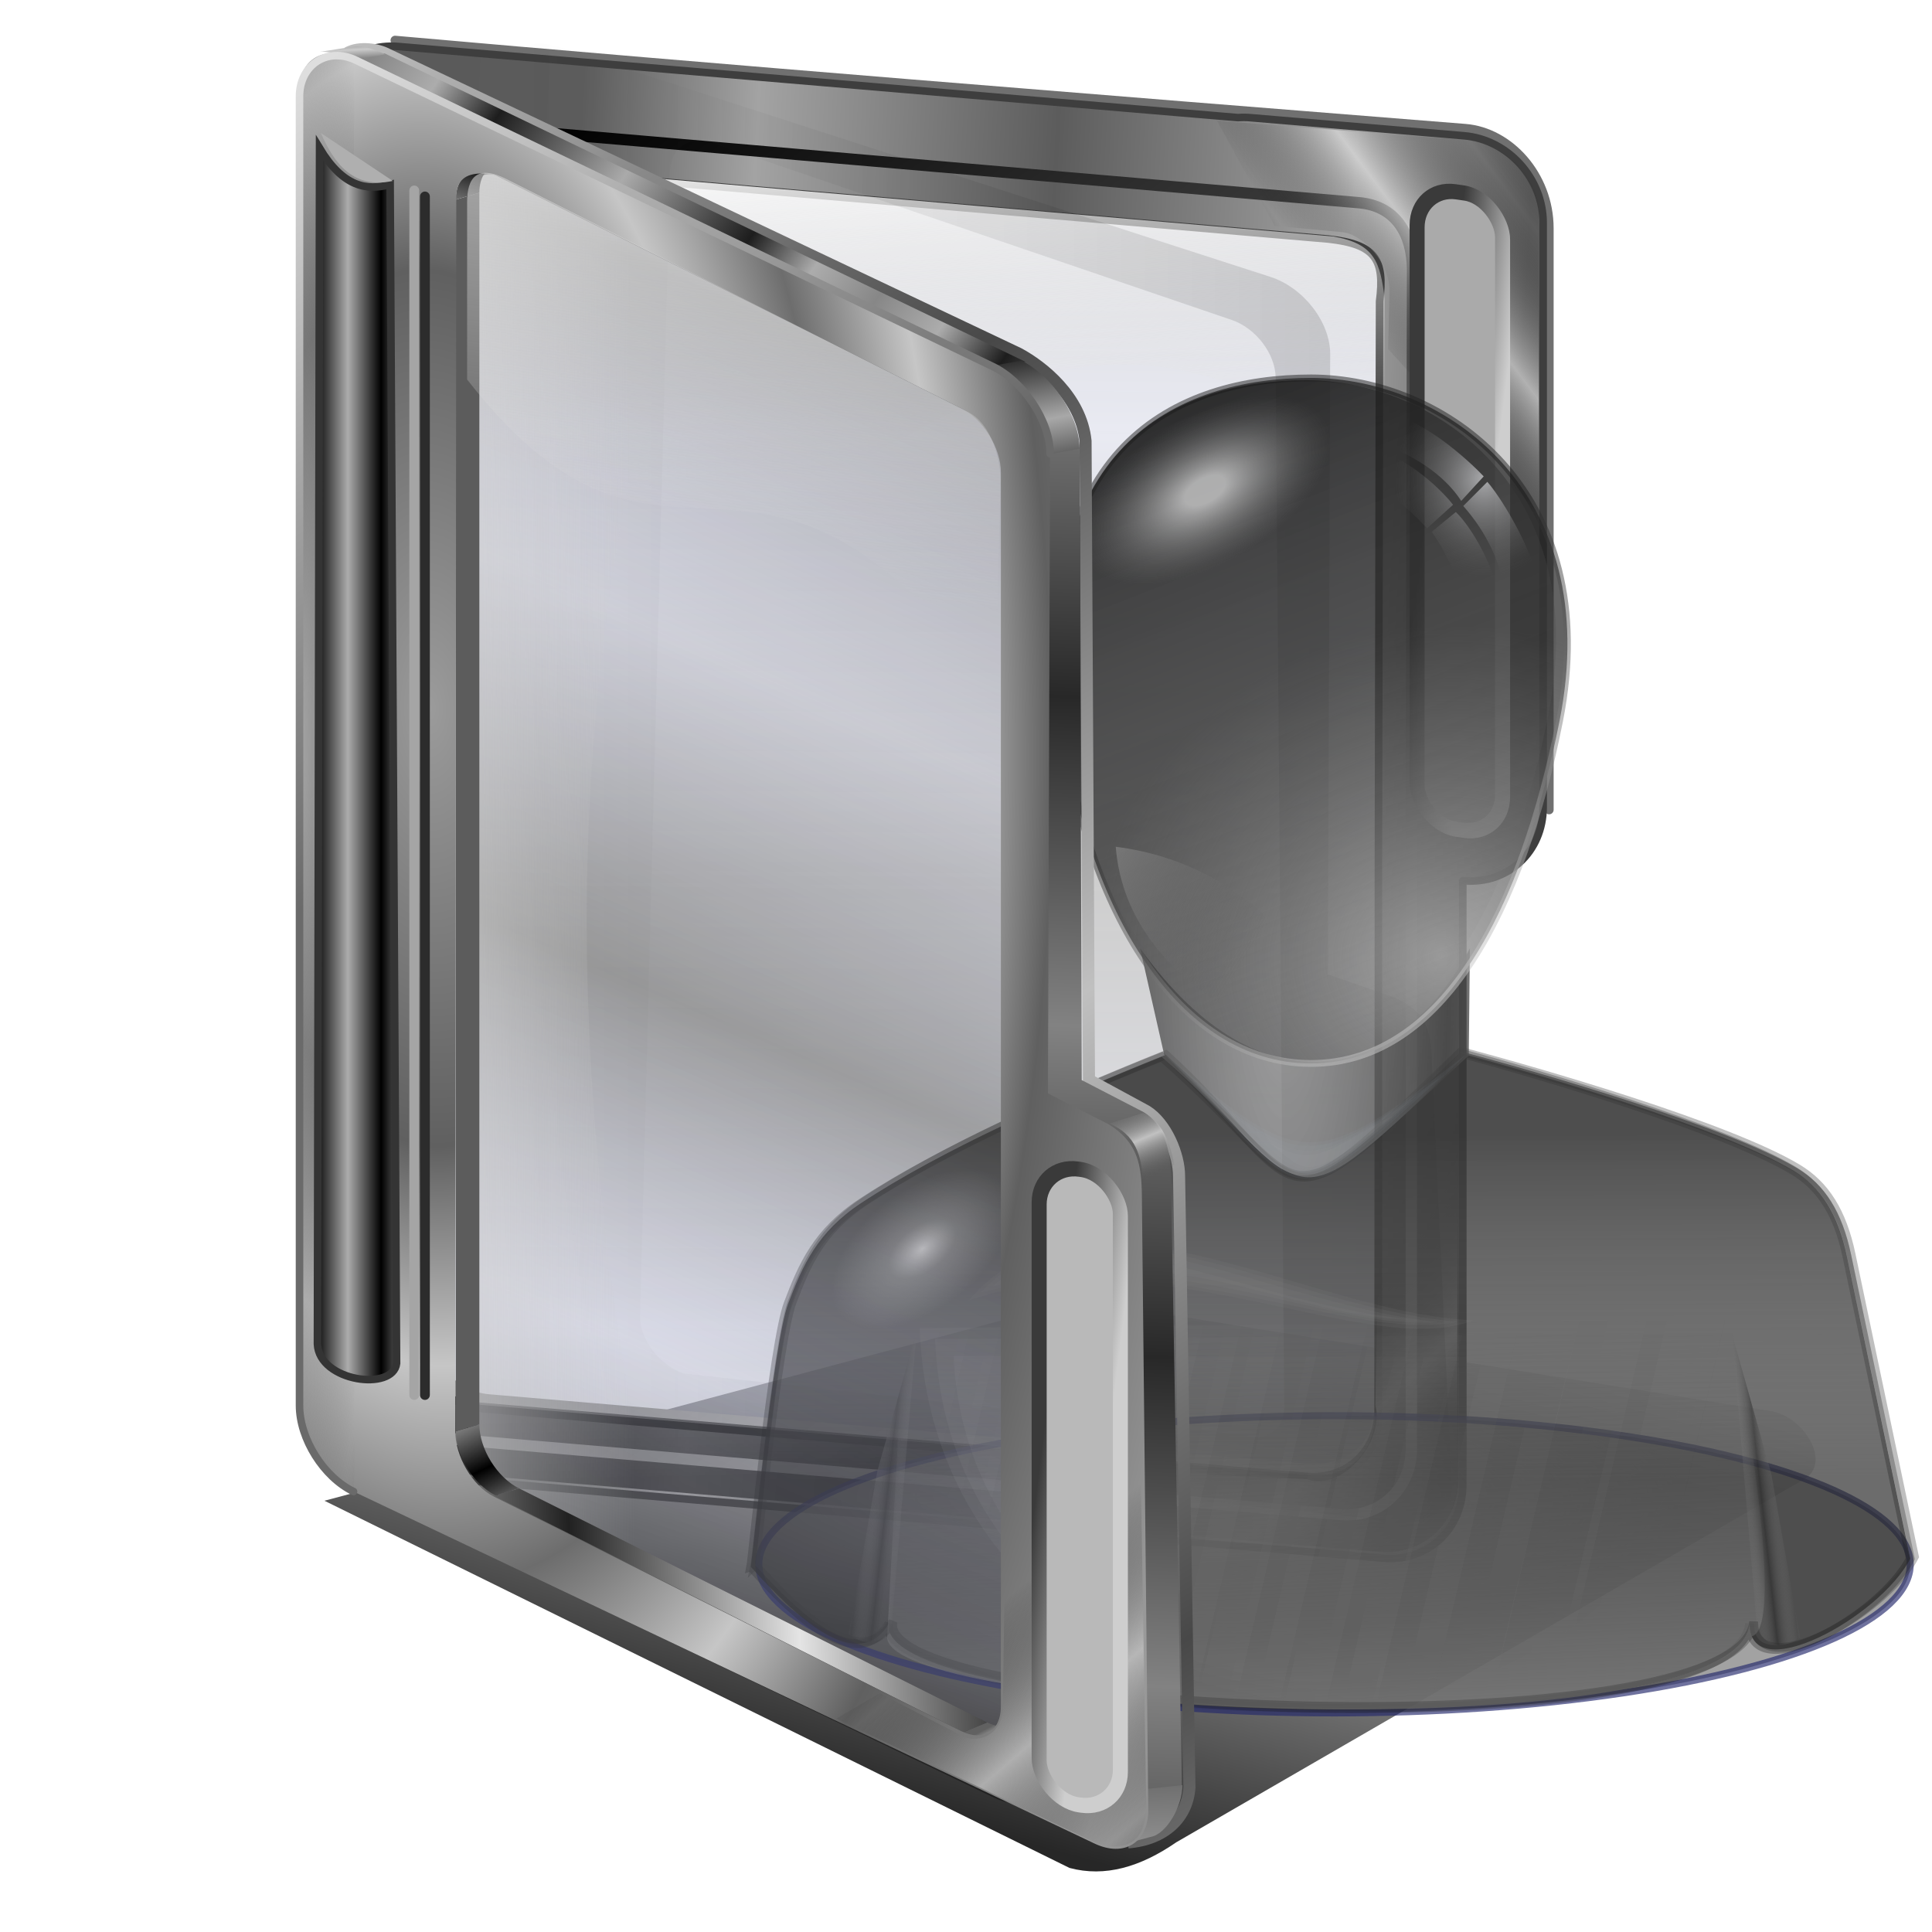 <?xml version="1.0" encoding="UTF-8" standalone="no"?>
<svg xmlns:dc="http://purl.org/dc/elements/1.1/" xmlns:cc="http://creativecommons.org/ns#" xmlns:rdf="http://www.w3.org/1999/02/22-rdf-syntax-ns#" xmlns:svg="http://www.w3.org/2000/svg" xmlns="http://www.w3.org/2000/svg" xmlns:xlink="http://www.w3.org/1999/xlink" xmlns:sodipodi="http://sodipodi.sourceforge.net/DTD/sodipodi-0.dtd" xmlns:inkscape="http://www.inkscape.org/namespaces/inkscape" inkscape:output_extension="org.inkscape.output.svg.inkscape" sodipodi:docname="folder-root.svg" version="1.0" height="256" width="256" inkscape:version="1.0 (4035a4f, 2020-05-01)" sodipodi:version="0.32" id="svg2">
 <sodipodi:namedview inkscape:document-rotation="0" inkscape:snap-global="false" inkscape:snap-nodes="false" inkscape:object-nodes="false" inkscape:snap-others="false" inkscape:snap-grids="false" inkscape:snap-to-guides="false" inkscape:window-maximized="1" inkscape:current-layer="svg2" inkscape:window-y="0" inkscape:window-x="0" inkscape:cy="128" inkscape:cx="128" inkscape:zoom="3.46875" showgrid="false" id="base" pagecolor="#ff0000" bordercolor="#666666" borderopacity="1.0" objecttolerance="10.0" gridtolerance="10.0" guidetolerance="10.0" inkscape:pageopacity="0" inkscape:pageshadow="2" inkscape:window-width="1920" inkscape:window-height="1056"/>
 <defs id="defs5">
  <linearGradient id="linearGradient4390" inkscape:collect="always">
   <stop stop-opacity="0" stop-color="#a3a3a3" id="stop4392"/>
   <stop stop-opacity="0.635" stop-color="#101010" id="stop4394" offset="1"/>
  </linearGradient>
  <linearGradient id="linearGradient4378">
   <stop id="stop4380" stop-color="#595959" stop-opacity="1"/>
   <stop offset="0.304" id="stop4382" stop-color="#5c5c5c" stop-opacity="1"/>
   <stop id="stop4384" offset="0.561" stop-color="#a3a3a3" stop-opacity="1"/>
   <stop id="stop4386" offset="1" stop-color="#5c5c5c" stop-opacity="1"/>
  </linearGradient>
  <linearGradient inkscape:collect="always" id="linearGradient4386">
   <stop id="stop4388" stop-color="#666666" stop-opacity="0"/>
   <stop offset="1" id="stop4390" stop-color="#e7e7e7" stop-opacity="0.612"/>
  </linearGradient>
  <linearGradient inkscape:collect="always" id="linearGradient4322">
   <stop id="stop4324" stop-color="#424242" stop-opacity="0.26"/>
   <stop offset="1" id="stop4326" stop-color="#b6bad4" stop-opacity="0.304"/>
  </linearGradient>
  <linearGradient id="linearGradient4303" inkscape:collect="always">
   <stop stop-opacity="1" stop-color="#c0c0c0" id="stop4308"/>
   <stop stop-opacity="1" stop-color="#484848" id="stop4310" offset="1"/>
  </linearGradient>
  <linearGradient id="linearGradient4294" inkscape:collect="always">
   <stop stop-opacity="1" stop-color="#dedede" id="stop4296"/>
   <stop stop-opacity="1" stop-color="#6a6a6a" id="stop4298" offset="1"/>
  </linearGradient>
  <linearGradient id="linearGradient4284" inkscape:collect="always">
   <stop stop-opacity="0" stop-color="#000000" id="stop4287"/>
   <stop stop-opacity="0.612" stop-color="#e7e7e7" id="stop4289" offset="1"/>
  </linearGradient>
  <linearGradient id="linearGradient4317" inkscape:collect="always">
   <stop stop-opacity="0.403" stop-color="#424242" id="stop4319"/>
   <stop stop-opacity="0.182" stop-color="#9396b5" id="stop4322" offset="1"/>
  </linearGradient>
  <linearGradient id="linearGradient4310">
   <stop stop-opacity="1" stop-color="#cecece" id="stop4312"/>
   <stop stop-opacity="1" stop-color="#3a3a3a" id="stop4314" offset="1"/>
  </linearGradient>
  <linearGradient id="linearGradient4290">
   <stop id="stop4292" stop-color="#a8a8a8" stop-opacity="1"/>
   <stop id="stop4294" offset="1" stop-color="#272727" stop-opacity="1"/>
  </linearGradient>
  <linearGradient inkscape:collect="always" id="linearGradient4282">
   <stop id="stop4286" stop-color="#000000" stop-opacity="0"/>
   <stop offset="1" id="stop4288" stop-color="#c9c9c9" stop-opacity="0.612"/>
  </linearGradient>
  <linearGradient id="linearGradient4273" inkscape:collect="always">
   <stop stop-opacity="0.579" stop-color="#dfdfdf" id="stop4275"/>
   <stop stop-opacity="0" stop-color="#dfdfdf" id="stop4277" offset="1"/>
  </linearGradient>
  <linearGradient id="linearGradient4331">
   <stop stop-opacity="1" stop-color="#616161" id="stop4333"/>
   <stop stop-opacity="1" stop-color="#cbcbcb" id="stop4335" offset="1"/>
  </linearGradient>
  <linearGradient id="linearGradient4325">
   <stop stop-opacity="1" stop-color="#bababa" id="stop4327"/>
   <stop stop-opacity="1" stop-color="#000000" id="stop4329" offset="1"/>
  </linearGradient>
  <linearGradient id="linearGradient4319">
   <stop stop-opacity="1" stop-color="#a6a6a6" id="stop4321"/>
   <stop stop-opacity="0" stop-color="#666666" offset="1" id="stop4323"/>
  </linearGradient>
  <linearGradient id="linearGradient4297">
   <stop stop-opacity="1" stop-color="#9b9b9b" id="stop4299"/>
   <stop stop-opacity="1" stop-color="#606060" id="stop4302" offset="0.5"/>
   <stop stop-opacity="1" stop-color="#c6c6c6" offset="0.75" id="stop4305"/>
   <stop stop-opacity="1" stop-color="#6d6d6d" offset="1" id="stop4307"/>
  </linearGradient>
  <linearGradient id="linearGradient4302" inkscape:collect="always">
   <stop stop-opacity="0" stop-color="#3e3e3e" id="stop4304"/>
   <stop stop-opacity="0.157" stop-color="#000000" id="stop4306" offset="1"/>
  </linearGradient>
  <linearGradient id="linearGradient4279" inkscape:collect="always">
   <stop stop-opacity="1" stop-color="#c1c1c1" id="stop4281"/>
   <stop stop-opacity="0" stop-color="#555555" id="stop4284" offset="1"/>
  </linearGradient>
  <linearGradient id="linearGradient4281" inkscape:collect="always">
   <stop stop-opacity="0.848" stop-color="#000000" id="stop4283"/>
   <stop stop-opacity="0.079" stop-color="#000000" id="stop4285" offset="1"/>
  </linearGradient>
  <linearGradient id="linearGradient4372">
   <stop stop-opacity="1" stop-color="#8c8c8c" id="stop4374"/>
   <stop stop-opacity="1" stop-color="#707070" offset="1" id="stop4376"/>
  </linearGradient>
  <linearGradient id="linearGradient4350" inkscape:collect="always">
   <stop stop-opacity="1" stop-color="#acacac" id="stop4352"/>
   <stop stop-opacity="1" stop-color="#000000" id="stop4354" offset="1"/>
  </linearGradient>
  <linearGradient id="linearGradient4342">
   <stop stop-opacity="1" stop-color="#828282" id="stop4344"/>
   <stop stop-opacity="1" stop-color="#282828" offset="1" id="stop4346"/>
  </linearGradient>
  <linearGradient id="linearGradient4336">
   <stop stop-opacity="1" stop-color="#616161" id="stop4338"/>
   <stop stop-opacity="1" stop-color="#e4e4e4" offset="1" id="stop4340"/>
  </linearGradient>
  <linearGradient id="linearGradient4299">
   <stop stop-opacity="1" stop-color="#ffffff" id="stop4301"/>
   <stop stop-opacity="0" stop-color="#dddddd" id="stop4303" offset="1"/>
  </linearGradient>
  <linearGradient id="linearGradient4293">
   <stop stop-opacity="0.646" stop-color="#d1d1d1" id="stop4295"/>
   <stop stop-opacity="0" stop-color="#c9c9c9" offset="1" id="stop4297"/>
  </linearGradient>
  <linearGradient id="linearGradient3877">
   <stop stop-opacity="1" stop-color="#212121" id="stop3879"/>
   <stop stop-opacity="1" stop-color="#e4e4e4" id="stop3881" offset="1"/>
  </linearGradient>
  <linearGradient id="linearGradient3871">
   <stop stop-opacity="1" stop-color="#d8d8d8" id="stop3873"/>
   <stop stop-opacity="1" stop-color="#252525" offset="1" id="stop3875"/>
  </linearGradient>
  <linearGradient id="linearGradient3863">
   <stop stop-opacity="1" stop-color="#aaaaaa" id="stop3865"/>
   <stop stop-opacity="1" stop-color="#1d1d1d" offset="0.5" id="stop3350"/>
   <stop stop-opacity="1" stop-color="#acacac" id="stop3352" offset="0.75"/>
   <stop stop-opacity="1" stop-color="#878787" id="stop3867" offset="1"/>
  </linearGradient>
  <linearGradient id="linearGradient3831">
   <stop stop-opacity="1" stop-color="#000000" id="stop3833"/>
   <stop stop-opacity="1" stop-color="#a7a7a7" offset="1" id="stop3835"/>
  </linearGradient>
  <linearGradient id="linearGradient3803">
   <stop stop-opacity="1" stop-color="#909090" id="stop3805"/>
   <stop stop-opacity="1" stop-color="#000000" id="stop3807" offset="1"/>
  </linearGradient>
  <linearGradient y2="893.58" x2="736.83" y1="886.38" x1="730.24" gradientUnits="userSpaceOnUse" id="linearGradient2708" xlink:href="#linearGradient4336" inkscape:collect="always"/>
  <linearGradient y2="888.36" x2="592.15" y1="893.82" x1="432.77" spreadMethod="reflect" gradientUnits="userSpaceOnUse" id="linearGradient2710" xlink:href="#linearGradient3877" inkscape:collect="always"/>
  <linearGradient y2="877.63" x2="388.21" y1="856.65" x1="369.98" spreadMethod="reflect" gradientUnits="userSpaceOnUse" id="linearGradient2712" xlink:href="#linearGradient3803" inkscape:collect="always"/>
  <linearGradient y2="121.26" x2="385.72" y1="79.991" x1="378.99" gradientUnits="userSpaceOnUse" id="linearGradient2716" xlink:href="#linearGradient3831" inkscape:collect="always"/>
  <linearGradient y2="176.69" x2="276.08" y1="185.27" x1="276.56" spreadMethod="reflect" gradientUnits="userSpaceOnUse" id="linearGradient2718" xlink:href="#linearGradient4331" inkscape:collect="always"/>
  <linearGradient y2="347.28" x2="580.59" y1="248.79" x1="440.3" spreadMethod="reflect" gradientUnits="userSpaceOnUse" id="linearGradient2720" xlink:href="#linearGradient3863" inkscape:collect="always"/>
  <linearGradient y2="577.18" x2="696.37" y1="780.61" x1="689.78" spreadMethod="reflect" gradientUnits="userSpaceOnUse" id="linearGradient2724" xlink:href="#linearGradient4342" inkscape:collect="always"/>
  <linearGradient gradientTransform="translate(62.137,18.509)" y2="1233.69" x2="708.13" y1="1265.74" x1="709.47" spreadMethod="reflect" gradientUnits="userSpaceOnUse" id="linearGradient2726" xlink:href="#linearGradient4372" inkscape:collect="always"/>
  <linearGradient gradientTransform="matrix(0.214,0,0,0.214,222.873,-56.636)" y2="362.43" x2="934.11" y1="367.34" x1="974.08" gradientUnits="userSpaceOnUse" id="linearGradient3302" xlink:href="#linearGradient4310" inkscape:collect="always"/>
  <radialGradient r="232.39" fy="671.2" fx="245.43" cy="671.2" cx="245.43" spreadMethod="reflect" gradientTransform="matrix(0.049,0,0,0.5,-119.908,-235.023)" gradientUnits="userSpaceOnUse" id="radialGradient3311" xlink:href="#linearGradient4319" inkscape:collect="always"/>
  <radialGradient r="232.39" fy="663.51" fx="317.56" cy="663.51" cx="317.56" spreadMethod="reflect" gradientTransform="matrix(0.236,-0.006,0.012,0.5,-173.461,-233.763)" gradientUnits="userSpaceOnUse" id="radialGradient3314" xlink:href="#linearGradient4297" inkscape:collect="always"/>
  <linearGradient y2="736.21" x2="427.92" y1="736.65" x1="303.35" gradientTransform="matrix(0.214,0,0,0.214,-155.364,-30.214)" gradientUnits="userSpaceOnUse" id="linearGradient3339" xlink:href="#linearGradient4293" inkscape:collect="always"/>
  <linearGradient gradientTransform="matrix(0.214,0,0,0.214,222.303,-24.645)" y2="271.25" x2="355.35" y1="1060.94" x1="907.3" gradientUnits="userSpaceOnUse" id="linearGradient3343" xlink:href="#linearGradient3871" inkscape:collect="always"/>
  <linearGradient y2="271.25" x2="355.35" y1="1031.92" x1="879.6" gradientTransform="matrix(0.227,0,0,0.227,214.879,-32.787)" gradientUnits="userSpaceOnUse" id="linearGradient3346" xlink:href="#linearGradient4325" inkscape:collect="always"/>
  <linearGradient y2="447.21" x2="704.84" y1="406" x1="696.93" spreadMethod="reflect" gradientUnits="userSpaceOnUse" id="linearGradient3354" xlink:href="#linearGradient4290" inkscape:collect="always"/>
  <linearGradient gradientTransform="matrix(0.241,0,0,0.241,240.725,9.135)" spreadMethod="reflect" gradientUnits="userSpaceOnUse" y2="544.09" x2="513.65" y1="524.1" x1="138.06" id="linearGradient3362" xlink:href="#linearGradient4378" inkscape:collect="always"/>
  <linearGradient gradientTransform="translate(-152.877,-6.166)" spreadMethod="reflect" gradientUnits="userSpaceOnUse" y2="107.78" x2="55.785" y1="107.78" x1="51.38" id="linearGradient4356" xlink:href="#linearGradient4350" inkscape:collect="always"/>
  <linearGradient y2="362.43" x2="934.11" y1="367.34" x1="974.08" gradientTransform="matrix(0.214,0,0,0.214,-210.532,125.901)" gradientUnits="userSpaceOnUse" id="linearGradient4360" xlink:href="#linearGradient4310" inkscape:collect="always"/>
  <linearGradient gradientTransform="translate(230.188,-1.735)" gradientUnits="userSpaceOnUse" y2="69.34" x2="134.98" y1="23.68" x1="131.29" id="linearGradient4370" xlink:href="#linearGradient4299" inkscape:collect="always"/>
  <filter color-interpolation-filters="sRGB" height="1.087" y="-0.043" width="1.033" x="-0.017" id="filter4277" inkscape:collect="always">
   <feGaussianBlur stdDeviation="1.366" id="feGaussianBlur4279" inkscape:collect="always"/>
  </filter>
  <linearGradient gradientTransform="translate(-9.342,3.108)" gradientUnits="userSpaceOnUse" y2="156.1" x2="135.18" y1="232.75" x1="114.17" id="linearGradient4287" xlink:href="#linearGradient4281" inkscape:collect="always"/>
  <linearGradient gradientTransform="translate(-149.404,2.268)" spreadMethod="reflect" gradientUnits="userSpaceOnUse" y2="155.25" x2="156.39" y1="150.4" x1="154.35" id="linearGradient4286" xlink:href="#linearGradient4279" inkscape:collect="always"/>
  <linearGradient gradientTransform="translate(-149.404,2.268)" spreadMethod="reflect" gradientUnits="userSpaceOnUse" y2="227.18" x2="142.92" y1="214.42" x1="132.03" id="linearGradient4296" xlink:href="#linearGradient4282" inkscape:collect="always"/>
  <linearGradient gradientTransform="matrix(0.998,0.058,0.058,-0.998,266.494,262.365)" y2="227.18" x2="142.92" y1="218.58" x1="132.75" spreadMethod="reflect" gradientUnits="userSpaceOnUse" id="linearGradient4300" xlink:href="#linearGradient4284" inkscape:collect="always"/>
  <linearGradient gradientTransform="translate(13.01,-3.965)" gradientUnits="userSpaceOnUse" y2="119.43" x2="177.67" y1="119.43" x1="53.04" id="linearGradient4308" xlink:href="#linearGradient4302" inkscape:collect="always"/>
  <linearGradient gradientTransform="translate(-149.404,2.268)" gradientUnits="userSpaceOnUse" y2="75.73" x2="93.42" y1="25.1" x1="99.92" id="linearGradient4280" xlink:href="#linearGradient4273" inkscape:collect="always"/>
  <filter color-interpolation-filters="sRGB" height="1.02" y="0" width="1.031" x="-0.015" id="filter4278" inkscape:collect="always">
   <feGaussianBlur stdDeviation="0.806" id="feGaussianBlur4280" inkscape:collect="always"/>
  </filter>
  <linearGradient gradientTransform="translate(-149.404,2.268)" spreadMethod="reflect" gradientUnits="userSpaceOnUse" y2="80.79" x2="82.37" y1="121.08" x1="64.769" id="linearGradient4324" xlink:href="#linearGradient4317" inkscape:collect="always"/>
  <linearGradient gradientTransform="translate(-149.404,2.268)" gradientUnits="userSpaceOnUse" y2="89.62" x2="86.969" y1="14.353" x1="35.525" id="linearGradient4301" xlink:href="#linearGradient4294" inkscape:collect="always"/>
  <linearGradient spreadMethod="reflect" gradientTransform="translate(-149.404,2.268)" gradientUnits="userSpaceOnUse" y2="73.33" x2="88.03" y1="5.703" x1="45.662" id="linearGradient4312" xlink:href="#linearGradient4303" inkscape:collect="always"/>
  <linearGradient gradientTransform="translate(231.393,6.699)" spreadMethod="reflect" gradientUnits="userSpaceOnUse" y2="57.57" x2="135.89" y1="117.26" x1="135.33" id="linearGradient4320" xlink:href="#linearGradient4322" inkscape:collect="always"/>
  <linearGradient y2="234.07" x2="139.82" y1="224.13" x1="131.13" spreadMethod="reflect" gradientTransform="matrix(0.998,-0.058,0.058,0.998,254.897,-26.636)" gradientUnits="userSpaceOnUse" id="linearGradient4384" xlink:href="#linearGradient4386" inkscape:collect="always"/>
  <linearGradient gradientTransform="translate(-0.567,-0.85)" gradientUnits="userSpaceOnUse" y2="204.19" x2="296.69" y1="128.05" x1="295.18" id="linearGradient4396" xlink:href="#linearGradient4390" inkscape:collect="always"/>
  <linearGradient inkscape:collect="always" id="linearGradient1004">
   <stop id="stop1000" stop-color="#2b2b2b" stop-opacity="0.612"/>
   <stop offset="1" id="stop1002" stop-color="#9e9e9e" stop-opacity="0"/>
  </linearGradient>
  <linearGradient id="linearGradient3815">
   <stop id="stop3817" stop-color="#aaaaaa" stop-opacity="0.114"/>
   <stop id="stop3819" offset="1" stop-color="#4e4e4e" stop-opacity="0"/>
  </linearGradient>
  <linearGradient inkscape:collect="always" id="linearGradient4334">
   <stop id="stop4336" stop-color="#7e7e7e" stop-opacity="0"/>
   <stop offset="1" id="stop4338-6" stop-color="#171717" stop-opacity="0.698"/>
  </linearGradient>
  <linearGradient inkscape:collect="always" id="linearGradient4320-7">
   <stop id="stop4322-5" stop-color="#ffffff" stop-opacity="0.588"/>
   <stop id="stop4324-3" offset="0.162" stop-color="#ffffff" stop-opacity="0.588"/>
   <stop offset="1" id="stop4326-5" stop-color="#888888" stop-opacity="0"/>
  </linearGradient>
  <linearGradient id="linearGradient4312-6" inkscape:collect="always">
   <stop id="stop4314-2" stop-color="#8c8c8c" stop-opacity="0.612"/>
   <stop id="stop4316" offset="1" stop-color="#5c5c5c" stop-opacity="0"/>
  </linearGradient>
  <linearGradient id="linearGradient4302-9" inkscape:collect="always">
   <stop id="stop4304-1" stop-color="#fafbff" stop-opacity="0.573"/>
   <stop id="stop4306-2" offset="1" stop-color="#6d6d6d" stop-opacity="0"/>
  </linearGradient>
  <linearGradient id="linearGradient4281-7" inkscape:collect="always">
   <stop id="stop4283-0" stop-color="#a1a1a1" stop-opacity="0.875"/>
   <stop id="stop4285-9" offset="1" stop-color="#1f1f1f" stop-opacity="0.698"/>
  </linearGradient>
  <linearGradient id="linearGradient4273-3" inkscape:collect="always">
   <stop id="stop4275-6" stop-color="#202020" stop-opacity="0.78"/>
   <stop id="stop4277-0" offset="1" stop-color="#d7d7d7" stop-opacity="0.788"/>
  </linearGradient>
  <linearGradient id="linearGradient4246" inkscape:collect="always">
   <stop id="stop4248" stop-color="#929292" stop-opacity="0.722"/>
   <stop id="stop4250" offset="1" stop-color="#424242" stop-opacity="0.808"/>
  </linearGradient>
  <linearGradient id="linearGradient4235" inkscape:collect="always">
   <stop id="stop4237" stop-color="#3d3d3d" stop-opacity="0.639"/>
   <stop id="stop4239" offset="1" stop-color="#a0a0a0" stop-opacity="0"/>
  </linearGradient>
  <linearGradient id="linearGradient4204" inkscape:collect="always">
   <stop id="stop4206" stop-color="#ffffff" stop-opacity="0.796"/>
   <stop offset="0.373" id="stop4212" stop-color="#a6a6a6" stop-opacity="0.588"/>
   <stop id="stop4208" offset="1" stop-color="#a5a5a5" stop-opacity="0"/>
  </linearGradient>
  <linearGradient id="linearGradient4186" inkscape:collect="always">
   <stop id="stop4188" stop-color="#363636" stop-opacity="0.612"/>
   <stop id="stop4190" offset="1" stop-color="#939393" stop-opacity="0"/>
  </linearGradient>
  <linearGradient id="linearGradient4152" inkscape:collect="always">
   <stop id="stop4154" stop-color="#828282" stop-opacity="0.816"/>
   <stop id="stop4156" offset="1" stop-color="#545454" stop-opacity="0"/>
  </linearGradient>
  <linearGradient id="linearGradient4140-5" inkscape:collect="always">
   <stop id="stop4142" stop-color="#f0f0f0" stop-opacity="0.718"/>
   <stop id="stop4144" offset="1" stop-color="#494949" stop-opacity="0.514"/>
  </linearGradient>
  <radialGradient gradientUnits="userSpaceOnUse" gradientTransform="matrix(1.541,0,0,0.398,-5.44,171.185)" r="65.57" fy="107.61" fx="60.948" cy="107.61" cx="60.948" id="radialGradient4146" xlink:href="#linearGradient4140-5" inkscape:collect="always"/>
  <linearGradient gradientUnits="userSpaceOnUse" y2="109.04" x2="86.18" y1="156.21" x1="88.05" id="linearGradient4158" xlink:href="#linearGradient4152" inkscape:collect="always" gradientTransform="matrix(1.541,0,0,1.541,-6.289,14.892)"/>
  <linearGradient spreadMethod="reflect" gradientUnits="userSpaceOnUse" y2="128.53" x2="38.02" y1="128.27" x1="35.69" id="linearGradient4192" xlink:href="#linearGradient4186" inkscape:collect="always" gradientTransform="matrix(1.541,0,0,1.541,-5.44,13.76)"/>
  <linearGradient gradientTransform="matrix(-1.541,0,0,1.541,257.459,14.268)" y2="128.53" x2="38.02" y1="128.27" x1="35.69" spreadMethod="reflect" gradientUnits="userSpaceOnUse" id="linearGradient4196" xlink:href="#linearGradient1004" inkscape:collect="always"/>
  <radialGradient gradientUnits="userSpaceOnUse" gradientTransform="matrix(1.541,0,0,0.891,-10.871,78.546)" r="11.875" fy="107.81" fx="-7.19" cy="107.81" cx="-7.19" id="radialGradient4210" xlink:href="#linearGradient4204" inkscape:collect="always"/>
  <linearGradient gradientTransform="matrix(1.541,0,0,1.541,-5.563,13.111)" gradientUnits="userSpaceOnUse" y2="128.44" x2="77.49" y1="89.1" x1="77.35" id="linearGradient4241" xlink:href="#linearGradient4235" inkscape:collect="always"/>
  <radialGradient spreadMethod="reflect" gradientUnits="userSpaceOnUse" gradientTransform="matrix(-1.541,0.007,-0.03,-7.064,242.437,586.795)" r="18.782" fy="67.73" fx="78.83" cy="67.73" cx="78.83" id="radialGradient4268" xlink:href="#linearGradient4246" inkscape:collect="always"/>
  <linearGradient gradientTransform="matrix(1.541,0,0,1.452,-5.492,20.955)" gradientUnits="userSpaceOnUse" y2="75.47" x2="100.44" y1="39.584" x1="72.66" id="linearGradient4279-6" xlink:href="#linearGradient4273-3" inkscape:collect="always"/>
  <radialGradient gradientUnits="userSpaceOnUse" gradientTransform="matrix(1.876,-1.005,1.03,1.706,-97.506,120.622)" r="29.426" fy="57.24" fx="98.68" cy="57.24" cx="98.68" id="radialGradient4287" xlink:href="#linearGradient4281-7" inkscape:collect="always"/>
  <radialGradient r="11.875" fy="107.81" fx="-7.19" cy="107.81" cx="-7.19" gradientTransform="matrix(2.05,0,0,1.092,89.053,-33.044)" gradientUnits="userSpaceOnUse" id="radialGradient4291" xlink:href="#linearGradient4320-7" inkscape:collect="always"/>
  <radialGradient gradientUnits="userSpaceOnUse" gradientTransform="matrix(1.541,0,0,1.721,228.546,13.174)" r="10.06" fy="12.937" fx="-48.38" cy="12.937" cx="-48.38" id="radialGradient4308" xlink:href="#linearGradient4302-9" inkscape:collect="always"/>
  <linearGradient gradientTransform="matrix(1.541,0,0,1.452,-5.492,20.955)" gradientUnits="userSpaceOnUse" y2="64.08" x2="78.83" y1="54.27" x1="61.55" id="linearGradient4318" xlink:href="#linearGradient4312-6" inkscape:collect="always"/>
  <linearGradient gradientTransform="matrix(1.541,0,0,1.452,-6.341,19.824)" gradientUnits="userSpaceOnUse" y2="1.295" x2="70.07" y1="73.988" x1="100.25" id="linearGradient4332" xlink:href="#linearGradient4334" inkscape:collect="always"/>
  <linearGradient inkscape:collect="always" xlink:href="#linearGradient3815" id="linearGradient990" x1="38.847" y1="110.08" x2="130.96" y2="131.56" gradientUnits="userSpaceOnUse"/>
  <linearGradient y2="131.56" x2="130.96" y1="110.08" x1="38.847" gradientUnits="userSpaceOnUse" id="linearGradient1463" xlink:href="#linearGradient3815" inkscape:collect="always"/>
  <linearGradient y2="131.56" x2="130.96" y1="110.08" x1="38.847" gradientUnits="userSpaceOnUse" id="linearGradient1465" xlink:href="#linearGradient3815" inkscape:collect="always"/>
  <linearGradient y2="131.56" x2="130.96" y1="110.08" x1="38.847" gradientUnits="userSpaceOnUse" id="linearGradient1467" xlink:href="#linearGradient3815" inkscape:collect="always"/>
 </defs>
 <path sodipodi:nodetypes="ccccccc" inkscape:connector-curvature="0" id="path4263" d="m 42.989,198.856 98.723,48.654 c 4.715,1.269 9.429,-0.141 14.144,-3.394 l 83.165,-48.088 c 3.753,-2.133 0.073,-8.253 -4.249,-9.027 l -91.927,-14.734 z" stroke-opacity="1" fill="url(#linearGradient4287)" filter="url(#filter4277)" fill-rule="evenodd" stroke="none" stroke-linejoin="miter" fill-opacity="1" stroke-linecap="butt" stroke-width="1"/>
 <g transform="translate(-230.541,-7.072)" id="g4398">
  <path stroke-width="1.2" stroke-linecap="round" fill-opacity="1" stroke-linejoin="round" stroke="#707070" fill="none" stroke-opacity="1" stroke-dasharray="none" stroke-miterlimit="4" sodipodi:nodetypes="cssc" id="path4300" d="m 435.805,114.373 0,-77.036 c 0,-7.076 -5.298,-12.783 -11.102,-13.245 -49.304,-3.926 -99.666,-7.948 -141.813,-11.684" inkscape:connector-curvature="0"/>
  <path stroke-width="5" stroke-linecap="round" fill-opacity="1" stroke-linejoin="round" stroke="none" fill="url(#linearGradient4320)" stroke-opacity="1" stroke-dasharray="none" inkscape:connector-curvature="0" sodipodi:nodetypes="cccccccccc" d="m 295.191,28.791 c -4.88,-0.414 -8.807,3.246 -8.807,8.2 l 0,146.732 c 0,4.955 3.926,9.274 8.807,9.687 l 109.865,9.312 c 4.88,0.414 8.807,-3.24 8.807,-8.194 l 0,-72.747 0.155,-75.115 c 0.834,-5.497 -0.508,-7.494 -6.768,-8.254 l -112.059,-9.62 z" id="path3241" stroke-miterlimit="4"/>
  <path stroke-width="1.7" stroke-linecap="round" fill-opacity="0.214" stroke-linejoin="round" stroke="url(#linearGradient3343)" fill="none" stroke-opacity="1" stroke-dasharray="none" inkscape:connector-curvature="0" id="path3244" d="m 286.826,37.679 0.052,145.427 c 0,4.955 3.556,9.15 8.436,9.564 l 108.384,9.188 c 4.88,0.414 9.547,-2.376 9.547,-7.33" sodipodi:nodetypes="ccccc" stroke-miterlimit="4"/>
  <path stroke-width="1" stroke-linecap="round" fill-opacity="1" stroke-linejoin="round" stroke="#3e3e3e" fill="url(#linearGradient3362)" stroke-opacity="1" stroke-dasharray="none" inkscape:connector-curvature="0" d="m 282.231,13.197 c -5.293,0.094 -9.395,4.262 -9.395,9.784 l 0,167.984 c 0,5.889 4.666,11.021 10.467,11.513 l 130.599,11.07 c 5.801,0.492 10.467,-3.854 10.467,-9.743 l 0,-80.039 0.181,0.013 c 5.801,0.492 10.467,-3.854 10.467,-9.743 l 0,-77.445 c 0,-5.889 -4.666,-11.034 -10.467,-11.526 l -28.339,-2.399 c -0.558,-0.047 -1.101,-0.046 -1.635,-0.007 L 283.303,13.23 c -0.363,-0.031 -0.719,-0.04 -1.072,-0.034 z m 11.379,15.902 c 0.297,-0.005 0.6,0.008 0.905,0.034 l 112.057,9.616 c 6.195,0.694 7.489,2.646 6.768,8.256 l -0.154,75.113 0,72.748 c 1e-5,4.955 -3.925,8.609 -8.805,8.196 l -109.865,-9.315 c -4.88,-0.414 -8.805,-4.729 -8.805,-9.683 l 0,-146.735 c 0,-4.645 3.448,-8.15 7.901,-8.229 z" id="rect2442" sodipodi:nodetypes="csscssccssccccccccccsccssc" stroke-miterlimit="4"/>
  <path stroke-width="1" stroke-linecap="round" fill-opacity="1" stroke-linejoin="round" stroke="none" fill="url(#linearGradient4396)" stroke-opacity="1" stroke-dasharray="none" stroke-miterlimit="4" sodipodi:nodetypes="csccsccscssccc" id="path4388" d="m 412.618,121.267 0,72.748 c 10e-6,4.955 -3.925,8.609 -8.805,8.196 l -109.865,-9.315 c -4.88,-0.414 -8.805,-4.729 -8.805,-9.683 l 0,-66.142 c -3.268,1.011 -5.785,2.646 -12.873,3.969 l 0,69.076 c 0,5.889 4.666,11.021 10.467,11.513 l 130.599,11.07 c 5.801,0.492 10.467,-3.854 10.467,-9.743 l 0,-80.039 0.181,0.013 c -3.132,0.127 -6.554,-0.742 -11.365,-1.662 z" inkscape:connector-curvature="0"/>
  <path stroke-width="1.5" stroke-linecap="round" fill-opacity="0.214" stroke-linejoin="round" stroke="url(#linearGradient3346)" fill="none" stroke-opacity="1" stroke-dasharray="none" inkscape:connector-curvature="0" sodipodi:nodetypes="cccccccccc" d="m 291.994,23.748 c -5.163,-0.438 -9.317,3.434 -9.317,8.676 l 0,155.242 c 0,5.242 4.154,9.811 9.317,10.249 l 116.236,9.851 c 5.163,0.438 9.317,-3.428 9.317,-8.67 l 0,-76.966 0.164,-79.471 c -0.085,-4.558 -2.181,-8.315 -7.161,-8.733 z" id="path3254" stroke-miterlimit="4"/>
  <path stroke-width="5" stroke-linecap="round" fill-opacity="1" stroke-linejoin="round" stroke="none" fill="url(#linearGradient4370)" stroke-opacity="1" stroke-dasharray="none" id="path4362" d="m 295.191,28.791 c -4.88,-0.414 -8.807,3.246 -8.807,8.2 l 0,24.261 c 65.184,40.385 66.46,-34.734 127.478,7.402 l 0,53.126 0.155,-75.115 c -0.603,-4.876 -1.309,-7.275 -6.768,-8.254 z" sodipodi:nodetypes="cccccccc" inkscape:connector-curvature="0" stroke-miterlimit="4"/>
  <path stroke-width="1" stroke-linecap="butt" fill-opacity="1" stroke-linejoin="miter" stroke="none" fill-rule="evenodd" fill="url(#linearGradient4300)" stroke-opacity="1" sodipodi:nodetypes="ccccccccc" inkscape:connector-curvature="0" id="path4298" d="m 399.455,37.006 8.837,0.82 c 2.713,0.148 6.552,4.151 6.363,8.003 l -0.185,7.499 20.017,21.856 -0.089,-39.206 c 0.513,-5.244 -4.316,-9.679 -9.177,-10.307 l -33.434,-2.604 z"/>
  <rect stroke-width="2.01" stroke-linecap="round" fill-opacity="1" stroke-linejoin="round" stroke="url(#linearGradient3302)" fill="#aaaaaa" stroke-opacity="1" stroke-dasharray="none" id="rect3258" width="11.442" height="84.45" x="422.54" y="-28.25" ry="5.293" transform="matrix(0.99,0.142,0,1,0,0)" stroke-miterlimit="4" rx="5.161"/>
  <path stroke-width="1" stroke-linecap="butt" fill-opacity="1" stroke-linejoin="miter" stroke="none" fill-rule="evenodd" fill="url(#linearGradient4384)" stroke-opacity="1" d="m 388.162,202.37 15.6,0.7 c 4.438,1.7 10.291,-4.818 9.022,-9.827 l 0.271,-14.11 10.594,-18.284 -0.013,38.902 c 0.741,9.727 -4.012,13.63 -9.784,13.119 l -33.054,-2.411 z" id="path4382" inkscape:connector-curvature="0" sodipodi:nodetypes="ccccccccc"/>
 </g>
 <path stroke-miterlimit="4" sodipodi:nodetypes="sssccscccsccssccssccsss" inkscape:connector-curvature="0" d="m 70.893,5.806 c -2.848,0.245 -4.842,2.333 -4.842,5.53 l 0,168.567 c 0,4.263 3.537,8.843 7.931,10.263 l 107.349,11.029 c 4.394,1.42 11.249,0.25 11.049,-4.003 l -2.641,-56.277 c -0.048,-3.867 -0.553,-6.774 -4.794,-8.675 l -8.999,-3.133 0.313,-82.159 c 0.016,-4.264 -3.537,-8.843 -7.931,-10.263 L 73.983,6.199 c -1.098,-0.355 -2.14,-0.475 -3.089,-0.393 z M 92.072,18.697 c 0.764,-0.098 1.618,-0.01 2.525,0.299 l 68.616,23.401 c 3.225,1.1 5.796,4.523 5.822,7.677 l 1.134,136.313 c 0.026,3.154 -2.597,4.81 -5.822,3.71 l -73.719,-8.092 c -3.225,-1.1 -5.904,-4.524 -5.822,-7.677 l 3.969,-151.622 c 0.059,-2.266 1.346,-3.758 3.297,-4.009 z" id="path4289" stroke-opacity="1" fill="url(#linearGradient4308)" filter="url(#filter4278)" stroke="none" stroke-linejoin="round" fill-opacity="1" stroke-linecap="round" stroke-width="0.213"/>
 <g transform="matrix(0.755,0,0,0.755,80.344,36.688)" id="g1033">
  <ellipse stroke-miterlimit="4" stroke-width="1.233" stroke-linecap="round" fill-opacity="1" stroke-linejoin="round" stroke="#22276a" fill-rule="nonzero" fill="url(#radialGradient4146)" stroke-opacity="0.65" stroke-dasharray="none" opacity="1" ry="26.08" rx="101.04" cy="225.95" cx="127.8" id="path4138"/>
  <path stroke-width="1.541" stroke-linecap="butt" fill-opacity="0.683" stroke-linejoin="miter" stroke="#1b1b1b" fill-rule="evenodd" fill="#282828" stroke-opacity="0.306" sodipodi:nodetypes="cssccsscccc" inkscape:connector-curvature="0" id="path4148" d="m 25.348,226.384 c 0.285,-1.425 3.979,-39.366 6.555,-46.173 2.555,-6.75 5.118,-12.574 12.826,-17.671 13.711,-9.067 34.625,-18.407 52.728,-25.651 27.539,24.13 18.917,31.398 52.305,-0.678 13.736,3.662 46.309,13.281 58.567,20.629 4.826,2.893 7.836,7.62 9.406,15.106 l 11.116,53.013 c -5.365,10.342 -28.189,22.792 -28.217,11.401 -2.11,22.903 -154.546,16.596 -151.058,0 -5.538,9.179 -16.597,-1.491 -24.226,-9.976 z"/>
  <path stroke-width="1.541" stroke-linecap="butt" fill-opacity="1" stroke-linejoin="miter" stroke="none" fill-rule="evenodd" fill="url(#linearGradient4158)" stroke-opacity="1" sodipodi:nodetypes="ccccc" inkscape:connector-curvature="0" id="path4150" d="M 52.169,185.616 197.646,185.352 c 0,0 10.397,53.562 2.986,53.277 -15.242,20.659 -152.384,13.006 -151.343,2e-5 z"/>
  <path stroke-width="1.541" stroke-linecap="butt" fill-opacity="1" stroke-linejoin="miter" stroke="none" fill-rule="evenodd" fill="url(#linearGradient4192)" stroke-opacity="1" sodipodi:nodetypes="ccccc" inkscape:connector-curvature="0" id="path4184" d="m 50.084,236.655 4.383,-51.672 -6.907,24.574 -5.048,28.692 c 1.704,1.391 5.67,2.73 7.572,-1.594 z"/>
  <path stroke-width="1.541" stroke-linecap="butt" fill-opacity="1" stroke-linejoin="miter" stroke="none" fill-rule="evenodd" fill="url(#linearGradient4196)" stroke-opacity="1" d="m 201.935,237.162 -4.383,-51.672 6.907,24.574 5.048,28.692 c -1.704,1.391 -5.67,2.73 -7.572,-1.594 z" id="path4194" inkscape:connector-curvature="0" sodipodi:nodetypes="ccccc"/>
  <g fill-opacity="1" fill="url(#linearGradient990)" id="g4228" transform="matrix(1.541,0,0,1.541,-5.44,13.76)">
   <path stroke-width="1" stroke-linecap="butt" fill-opacity="1" stroke-linejoin="miter" stroke="none" fill-rule="evenodd" fill="url(#linearGradient1463)" stroke-opacity="1" sodipodi:nodetypes="ccc" inkscape:connector-curvature="0" id="path4160" d="m 39.214,110.798 91.746,-0.925 c -1.91,59.757 -89.727,55.586 -91.746,0.925 z"/>
   <path stroke-width="1" stroke-linecap="butt" fill-opacity="1" stroke-linejoin="miter" stroke="none" fill-rule="evenodd" fill="url(#linearGradient1465)" stroke-opacity="1" d="m 40.971,112.028 87.528,-0.573 c -1.91,55.999 -85.509,51.97 -87.528,0.573 z" id="path4198" inkscape:connector-curvature="0" sodipodi:nodetypes="ccc"/>
   <path stroke-width="1" stroke-linecap="butt" fill-opacity="1" stroke-linejoin="miter" stroke="none" fill-rule="evenodd" fill="url(#linearGradient1467)" stroke-opacity="1" sodipodi:nodetypes="ccc" inkscape:connector-curvature="0" id="path4200" d="m 43.08,113.961 83.134,0.13 c -1.658,51.456 -80.9,47.386 -83.134,-0.13 z"/>
  </g>
  <path stroke-width="1.541" stroke-linecap="butt" fill-opacity="1" stroke-linejoin="miter" stroke="#2f2f2f" fill-rule="evenodd" fill="url(#linearGradient4241)" stroke-opacity="0.306" d="m 26.074,226.018 c 0.285,-1.425 3.979,-39.366 6.555,-46.173 2.555,-6.75 5.118,-12.574 12.826,-17.671 13.711,-9.067 34.625,-18.407 52.728,-25.651 24.873,22.659 18.17,34.276 51.873,-0.57 13.736,3.662 46.741,13.173 58.998,20.521 4.826,2.893 7.836,7.62 9.406,15.106 l 11.116,53.013 c -5.365,10.342 -28.189,22.792 -28.217,11.401 -2.11,22.903 -154.546,16.596 -151.058,0 -5.538,9.179 -16.597,-1.491 -24.226,-9.976 z" id="path4233" inkscape:connector-curvature="0" sodipodi:nodetypes="cssccsscccc"/>
  <ellipse stroke-miterlimit="4" stroke-width="1.233" stroke-linecap="round" fill-opacity="1" stroke-linejoin="round" stroke="none" fill-rule="nonzero" fill="url(#radialGradient4210)" stroke-opacity="0.306" stroke-dasharray="none" opacity="1" transform="matrix(0.831,-0.557,0.422,0.907,0,0)" ry="10.582" rx="18.297" cy="174.63" cx="-21.95" id="path4202"/>
  <g fill-opacity="0.102" fill="#8b8b8b" id="g4222" transform="matrix(1.541,0,0,1.541,-5.44,13.76)">
   <path stroke-width="1" stroke-linecap="butt" fill-opacity="0.102" stroke-linejoin="miter" stroke="none" fill-rule="evenodd" fill="#8b8b8b" stroke-opacity="1" d="m 44.815,107.627 c 22.174,-7.429 45.342,6.949 57.469,2.285 -19.158,-0.827 -44.266,-17.864 -57.469,-2.285 z" id="path4214" inkscape:connector-curvature="0" sodipodi:nodetypes="ccc"/>
   <path stroke-width="1" stroke-linecap="butt" fill-opacity="0.102" stroke-linejoin="miter" stroke="none" fill-rule="evenodd" fill="#8b8b8b" stroke-opacity="1" sodipodi:nodetypes="ccc" inkscape:connector-curvature="0" id="path4216" d="m 46.154,106.752 c 22.071,-5.628 41.945,5.868 54.433,3.314 -19,-1.408 -42.136,-16.501 -54.433,-3.314 z"/>
   <path stroke-width="1" stroke-linecap="butt" fill-opacity="0.102" stroke-linejoin="miter" stroke="none" fill-rule="evenodd" fill="#8b8b8b" stroke-opacity="1" d="M 47.543,106.032 C 68.842,101.176 85.628,111.077 98.322,110.118 79.424,108.196 59.377,95.367 47.543,106.032 Z" id="path4218" inkscape:connector-curvature="0" sodipodi:nodetypes="ccc"/>
   <path stroke-width="1" stroke-linecap="butt" fill-opacity="0.102" stroke-linejoin="miter" stroke="none" fill-rule="evenodd" fill="#8b8b8b" stroke-opacity="1" sodipodi:nodetypes="ccc" inkscape:connector-curvature="0" id="path4220" d="m 49.447,105.26 c 20.63,-4.238 32.681,4.376 45.529,4.549 -19.721,-2.18 -34.673,-12.332 -45.529,-4.549 z"/>
  </g>
  <path stroke-miterlimit="4" stroke-width="1.233" stroke-linecap="round" fill-opacity="1" stroke-linejoin="round" stroke="none" fill-rule="nonzero" fill="url(#radialGradient4268)" stroke-opacity="0.306" stroke-dasharray="none" opacity="1" sodipodi:nodetypes="ccccc" inkscape:connector-curvature="0" id="rect4243" d="m 93.676,117.844 c 21.616,30.115 45.911,22.784 57.88,0 l -0.199,18.802 c -33.211,30.793 -25.744,26.163 -53.458,-0.138 z"/>
  <g fill-opacity="0.049" fill="#afb7de" id="g4262" transform="matrix(1.541,0,0,1.541,-5.44,13.76)">
   <path stroke-width="1" stroke-linecap="butt" fill-opacity="0.049" stroke-linejoin="miter" stroke="none" fill-rule="evenodd" fill="#afb7de" stroke-opacity="1" d="M 67.265,79.731 C 84.117,97.635 81.318,99.44 101.435,79.641 83.955,93.163 82.754,92.699 67.265,79.731 Z" id="path4254" inkscape:connector-curvature="0" sodipodi:nodetypes="ccc"/>
   <path stroke-width="1" stroke-linecap="butt" fill-opacity="0.049" stroke-linejoin="miter" stroke="none" fill-rule="evenodd" fill="#afb7de" stroke-opacity="1" sodipodi:nodetypes="ccc" inkscape:connector-curvature="0" id="path4256" d="m 70.314,82.601 c 14.12,12.765 10.737,15.787 28.552,-0.632 -14.684,10.654 -16.275,10.666 -28.552,0.632 z"/>
   <path stroke-width="1" stroke-linecap="butt" fill-opacity="0.049" stroke-linejoin="miter" stroke="none" fill-rule="evenodd" fill="#a4a4a4" stroke-opacity="1" d="m 74.49,86.153 c 8.07,6.715 7.537,11.299 21.37,-1.764 -11.749,7.752 -12.665,8.138 -21.37,1.764 z" id="path4258" inkscape:connector-curvature="0" sodipodi:nodetypes="ccc"/>
   <path stroke-width="1" stroke-linecap="butt" fill-opacity="0.049" stroke-linejoin="miter" stroke="none" fill-rule="evenodd" fill="#c9c9c9" stroke-opacity="1" sodipodi:nodetypes="ccc" inkscape:connector-curvature="0" id="path4260" d="m 77.925,88.924 c 5.103,3.163 4.141,6.927 15.242,-2.349 -7.495,3.731 -8.918,6.693 -15.242,2.349 z"/>
  </g>
  <path stroke-miterlimit="4" stroke-width="1.197" stroke-linecap="round" fill-opacity="1" stroke-linejoin="round" stroke="url(#linearGradient4279-6)" fill-rule="nonzero" fill="url(#radialGradient4287)" stroke-opacity="0.65" stroke-dasharray="none" opacity="1" sodipodi:nodetypes="sssss" inkscape:connector-curvature="0" id="path4270" d="m 167.297,77.889 c -6.443,32.664 -20.319,60.156 -43.625,60.156 -23.306,0 -39.531,-27.157 -43.625,-60.156 -5.988,-48.263 20.319,-60.156 43.625,-60.156 23.306,0 51.609,19.682 43.625,60.156 z"/>
  <path stroke-miterlimit="4" stroke-width="1.233" stroke-linecap="round" fill-opacity="1" stroke-linejoin="round" stroke="none" fill-rule="nonzero" fill="url(#linearGradient4332)" stroke-opacity="0.65" stroke-dasharray="none" opacity="1" d="m 165.343,76.757 c -6.279,31.832 -19.801,58.623 -42.513,58.623 -22.712,0 -38.523,-26.465 -42.513,-58.623 -5.835,-47.032 19.801,-58.623 42.513,-58.623 22.712,0 50.293,19.18 42.513,58.623 z" id="path4328" inkscape:connector-curvature="0" sodipodi:nodetypes="sssss"/>
  <ellipse stroke-miterlimit="4" stroke-width="1.233" stroke-linecap="round" fill-opacity="1" stroke-linejoin="round" stroke="none" fill-rule="nonzero" fill="url(#radialGradient4291)" stroke-opacity="0.306" stroke-dasharray="none" opacity="1" id="ellipse4289" cx="74.31" cy="84.65" rx="24.347" ry="12.962" transform="matrix(0.868,-0.496,0.479,0.878,0,0)"/>
  <path stroke-width="1.541" stroke-linecap="butt" fill-opacity="1" stroke-linejoin="miter" stroke="none" fill-rule="evenodd" fill="url(#radialGradient4308)" stroke-opacity="1" inkscape:connector-curvature="0" id="path4293" d="m 137.488,24.381 -2.33,4.557 c 6.362,2.192 11.856,5.719 14.876,10.384 l 3.944,-4.305 C 151.023,31.852 142.779,24.605 137.488,24.381 Z m -2.96,6.162 -2.33,4.475 c 5.041,2.757 8.401,5.349 11.832,9.117 l 4.57,-4.137 c -2.676,-3.451 -9.316,-9.16 -14.072,-9.454 z m 20.09,5.43 -4.227,4.239 c 4.273,4.83 6.681,10.249 7.358,15.676 l 5.44,-2.249 c 0.263,-3.973 -5.64,-14.342 -8.571,-17.666 z m -5.534,5.297 -4.236,3.468 c 3.395,4.875 5.052,9.534 5.359,14.264 l 6.187,-2.705 c -0.047,-4.475 -4.415,-12.304 -7.31,-15.026 z"/>
  <path stroke-width="1.541" stroke-linecap="butt" fill-opacity="1" stroke-linejoin="miter" stroke="none" fill-rule="evenodd" fill="url(#linearGradient4318)" stroke-opacity="1" sodipodi:nodetypes="ccc" inkscape:connector-curvature="0" id="path4310" d="m 89.402,100.018 c 23.922,3.024 38.025,22.139 38.312,35.991 -10.88,-2.053 -36.531,-12.94 -38.312,-35.991 z"/>
 </g>
 <g transform="translate(147.593,-2.264)" id="g4446">
  <path stroke-width="1.6" stroke-linecap="butt" stroke-linejoin="miter" stroke="url(#linearGradient4312)" fill-rule="evenodd" fill="none" stroke-opacity="1" stroke-dasharray="none" d="m -101.558,9.285 c 1.599,-0.888 4.057,-0.461 5.212,0.151 L -12.592,49.135 c 3.113,1.685 8.245,5.693 8.839,11.561 l 0.453,84.669 7.59,4.118 c 2.617,1.593 4.359,5.788 4.35,8.618 l 1.375,81.021 c -0.291,3.996 -3.265,6.868 -8.135,7.266" id="path4337" inkscape:connector-curvature="0" sodipodi:nodetypes="ccccccccc" stroke-miterlimit="4"/>
  <path stroke-width="0.2" stroke-linecap="round" fill-opacity="1" stroke-linejoin="round" stroke="#000000" fill="url(#linearGradient4324)" stroke-opacity="1" inkscape:connector-curvature="0" id="rect3445" d="m -80.444,25.81 61.921,31.066 c 2.91,1.46 5.252,5.256 5.252,8.511 l 0,163.528 c 0,3.255 -2.343,4.701 -5.252,3.241 l -61.921,-31.066 c -2.91,-1.46 -5.252,-5.256 -5.252,-8.511 l 0,-163.528 c 0,-3.255 2.343,-4.701 5.252,-3.241 z" stroke-miterlimit="4"/>
  <path stroke-width="0.933" stroke-linecap="round" fill-opacity="1" stroke-linejoin="round" stroke="none" fill="url(#linearGradient3339)" stroke-opacity="1" inkscape:connector-curvature="0" d="m -79.021,24.861 22.003,11.107 C -75.086,98.435 -72.05,150.441 -60.317,208.939 l -18.704,-8.798 c -2.91,-1.46 -5.252,-5.256 -5.252,-8.511 l 0,-163.528 c 0,-3.255 2.343,-4.701 5.252,-3.241 z" id="path3853" sodipodi:nodetypes="ccccccc" stroke-miterlimit="4"/>
  <g stroke-width="0.987" stroke-linecap="round" fill-opacity="0.354" stroke-linejoin="round" stroke="none" fill="#000000" stroke-opacity="1" id="g3720" transform="matrix(0.192,0.096,0,0.214,-155.361,-29.381)" stroke-miterlimit="4">
   <path stroke="none" inkscape:connector-curvature="0" d="m 398.677,73.231 323.065,0 -16.282,11.614 -323.065,0 16.282,-11.614 z" id="path3722"/>
   <path stroke="none" inkscape:connector-curvature="0" d="m 721.742,73.231 c 15.181,0 27.403,12.222 27.403,27.403 l -16.282,11.614 c 0,-15.181 -12.222,-27.403 -27.403,-27.403 l 16.282,-11.614 z" id="path3724"/>
   <path stroke="none" inkscape:connector-curvature="0" d="m 749.145,100.634 0,762.591 -16.282,11.614 0,-762.591 16.282,-11.614 z" id="path3726"/>
   <path stroke="none" inkscape:connector-curvature="0" d="m 749.145,863.225 c 0,9.23 -4.518,17.367 -11.472,22.327 L 721.39,897.166 c 6.954,-4.96 11.472,-13.097 11.472,-22.327 l 16.282,-11.614 z" id="path3728"/>
   <path fill-opacity="1" stroke="none" fill="url(#linearGradient2708)" inkscape:connector-curvature="0" d="m 739.94,884.535 c -4.484,3.198 -12.247,6.093 -18.198,6.093 l -16.849,13.641 c 5.951,0 15.158,-1.831 19.331,-5.588 z" id="path3730" sodipodi:nodetypes="cccsc"/>
   <path fill-opacity="1" stroke="none" fill="url(#linearGradient2710)" inkscape:connector-curvature="0" d="m 721.742,890.628 -323.065,0 -17.416,12.376 324.199,1.011 z" id="path3732" sodipodi:nodetypes="ccccc"/>
   <path fill-opacity="1" stroke="none" fill="url(#linearGradient2712)" inkscape:connector-curvature="0" d="m 398.677,890.628 c -15.181,0 -27.403,-12.222 -27.403,-27.403 l -16.282,11.614 c 0,15.181 12.222,27.403 27.403,27.403 l 16.282,-11.614 z" id="path3734"/>
   <path fill-opacity="1" stroke="none" fill="#5c5c5c" inkscape:connector-curvature="0" d="m 371.274,863.225 0,-762.591 -16.282,11.614 0,762.591 16.282,-11.614 z" id="path3736"/>
   <path fill-opacity="1" stroke="none" fill="url(#linearGradient2716)" inkscape:connector-curvature="0" d="m 371.274,100.634 c 0,-9.23 4.518,-17.367 11.472,-22.327 l -16.282,11.614 c -6.954,4.96 -11.472,13.097 -11.472,22.327 l 16.282,-11.614 z" id="path3738"/>
   <path stroke="none" inkscape:connector-curvature="0" d="m 382.746,78.307 c 4.484,-3.198 9.98,-5.076 15.931,-5.076 l -16.282,11.614 c -5.951,0 -11.447,1.878 -15.931,5.076 l 16.282,-11.614 z" id="path3740"/>
  </g>
  <g stroke-width="1" stroke-linecap="round" fill-opacity="0.354" stroke-linejoin="round" stroke="none" fill="#000000" stroke-opacity="1" id="g3393" transform="matrix(0.214,0,0,0.214,-158.066,-29.038)" stroke-miterlimit="4">
   <path stroke="none" inkscape:connector-curvature="0" d="m 684.018,1255.852 -397.021,-191.066 -19.696,3.473 397.021,191.066 19.696,-3.473 z" id="path3395"/>
   <path stroke="none" inkscape:connector-curvature="0" d="m 286.997,1064.786 c -18.489,-8.898 -33.373,-32.58 -33.373,-53.098 l -19.696,3.473 c 0,20.518 14.885,44.2 33.373,53.098 l 19.696,-3.473 z" id="path3397"/>
   <path stroke="none" inkscape:connector-curvature="0" d="m 253.623,1011.688 0,-811.433 -19.696,3.473 0,811.433 19.696,-3.473 z" id="path3399"/>
   <path stroke="none" inkscape:connector-curvature="0" d="m 253.623,200.254 c 0,-13.6 6.539,-22.296 16.333,-24.023 l -19.696,3.473 c -9.794,1.727 -16.333,10.423 -16.333,24.023 l 19.696,-3.473 z" id="path3401"/>
   <path stroke-miterlimit="4" stroke-width="0.998" fill-opacity="1" stroke="none" fill="url(#linearGradient2720)" stroke-opacity="1" stroke-dasharray="none" inkscape:connector-curvature="0" d="m 286.997,179.278 397.021,191.066 -19.696,3.473 -397.021,-191.066 19.696,-3.473 z" id="path3405"/>
   <path fill-opacity="1" stroke="none" fill="url(#linearGradient2718)" inkscape:connector-curvature="0" d="m 268.285,175.083 c 5,-0.771 12.999,1.822 19.233,4.822 l -17.399,3.16 c -6.234,-3 -19.65,-5.17 -23.065,-4.709 z" id="path3403" sodipodi:nodetypes="scccs"/>
   <path fill-opacity="1" stroke="none" fill="url(#linearGradient2724)" stroke-opacity="1" sodipodi:nodetypes="ccccccccccc" inkscape:connector-curvature="0" d="m 717.391,423.443 1.319,391.6 38.255,19.787 c 11.554,6.993 16.216,20.233 16.949,37.592 l 6.796,379.603 -26.292,3.473 -6.596,-373.179 -14.511,-38.255 -38.709,-20.406 3.092,-396.742 z" id="path3409"/>
   <path fill-opacity="1" stroke="none" fill="url(#linearGradient3354)" sodipodi:nodetypes="ccccc" inkscape:connector-curvature="0" d="m 681.365,369.587 c 18.489,8.898 36.026,33.906 36.026,54.424 l -19.886,3.852 c 0,-20.519 -16.021,-46.095 -34.51,-54.993 z" id="path3407"/>
   <path stroke="none" inkscape:connector-curvature="0" d="m 701.059,1258.899 c -4.982,0.878 -10.806,-0.046 -17.041,-3.047 l -19.696,3.473 c 6.234,3 12.058,3.925 17.041,3.047 l 19.696,-3.473 z" id="path3413"/>
   <path fill-opacity="1" stroke="none" fill="url(#linearGradient2726)" inkscape:connector-curvature="0" d="m 781.048,1251.612 c 0,13.6 -10.131,30.313 -19.422,31.981 l -16.999,4.556 c 9.794,-1.727 14.463,-20.602 14.463,-34.202 z" id="path3411" sodipodi:nodetypes="ccccc"/>
  </g>
  <path stroke-width="1" stroke-linecap="round" fill-opacity="1" stroke-linejoin="round" stroke="none" fill="url(#radialGradient3314)" stroke-opacity="1" stroke-dasharray="none" sodipodi:nodetypes="csccscccscccsccssccsss" inkscape:connector-curvature="0" d="m -107.905,14.509 0,173.995 c 0,4.4 3.192,9.484 7.157,11.392 l 98.15,46.628 c 3.965,1.908 7.203,-0.103 7.157,-4.503 L 3.711,160.719 c -0.043,-3.996 -0.499,-7.048 -4.326,-9.437 l -8.12,-4.14 0.283,-84.773 c 0.015,-4.4 -3.192,-9.484 -7.157,-11.392 l -85.138,-40.971 c -3.894,-1.912 -7.096,1.567 -7.157,4.503 z m 23.879,10.75 c 0.689,-0.025 1.858,0.02 2.676,0.43 L -20.227,56.358 c 2.91,1.46 5.254,5.255 5.254,8.51 l 0,163.528 c 1e-5,3.255 -2.344,4.703 -5.254,3.243 L -82.145,200.573 c -2.91,-1.46 -5.124,-5.388 -5.121,-8.643 l 0.133,-163.528 c 0.002,-2.34 1.347,-3.08 3.108,-3.143 z" id="rect3154" stroke-miterlimit="4"/>
  <path stroke-width="1" stroke-linecap="round" fill-opacity="1" stroke-linejoin="round" stroke="none" fill="url(#radialGradient3311)" stroke-opacity="1" inkscape:connector-curvature="0" id="path3944" d="m -100.684,200.189 c -3.965,-1.908 -7.157,-6.992 -7.157,-11.392 l 0,-173.995 c 0,-3.3 1.799,-5.255 4.369,-5.22 0.857,0.011 1.796,0.24 2.788,0.717 l 0,189.89 z" sodipodi:nodetypes="cccccc" stroke-miterlimit="4"/>
  <path stroke-width="1" stroke-linecap="butt" fill-opacity="1" stroke-linejoin="miter" stroke="#343434" fill-rule="evenodd" fill="url(#linearGradient4356)" stroke-opacity="1" d="m -105.249,21.901 c 3.119,5.171 6.237,5.651 9.355,4.819 l 0.85,156.208 c -0.439,3.703 -10.23,2.447 -10.489,-2.551 z" id="path4348" inkscape:connector-curvature="0" sodipodi:nodetypes="ccccc"/>
  <path stroke-width="1" stroke-linecap="butt" fill-opacity="1" stroke-linejoin="miter" stroke="none" fill-rule="evenodd" fill="url(#linearGradient4296)" stroke-opacity="1" d="m -31.027,226.622 10.878,5.637 c 1.67,0.981 5.027,0.306 5.439,-3.264 l 0.198,-14.933 18.098,-15.23 0.692,41.932 c 0.209,5.265 -2.156,6.896 -6.428,5.835 l -34.613,-16.614 z" id="path4288" inkscape:connector-curvature="0" sodipodi:nodetypes="ccccccccc"/>
  <rect stroke-width="2.01" stroke-linecap="round" fill-opacity="1" stroke-linejoin="round" stroke="url(#linearGradient4360)" fill="#b9b9b9" stroke-opacity="1" stroke-dasharray="none" transform="matrix(0.99,0.142,0,1,0,0)" ry="5.293" y="157.85" x="-10" height="84.23" width="10.872" id="rect4358" stroke-miterlimit="4" rx="5.293"/>
  <path stroke-width="1" stroke-linecap="butt" fill-opacity="1" stroke-linejoin="miter" stroke="none" fill-rule="evenodd" fill="#afafaf" stroke-opacity="1" d="m -105.073,19.889 c 1.756,4.086 4.341,7.464 9.524,6.349 z" id="path4295" inkscape:connector-curvature="0" sodipodi:nodetypes="ccc"/>
  <path stroke-width="1.3" stroke-linecap="round" stroke-linejoin="miter" stroke="#a5a5a5" fill-rule="evenodd" fill="none" stroke-opacity="1" stroke-dasharray="none" d="m -92.704,27.499 0,159.61" id="path4273" inkscape:connector-curvature="0" stroke-miterlimit="4"/>
  <path stroke-width="1.3" stroke-linecap="round" stroke-linejoin="miter" stroke="#2c2c2c" fill-rule="evenodd" fill="none" stroke-opacity="1" stroke-dasharray="none" inkscape:connector-curvature="0" id="path4275" d="m -91.287,28.295 0,158.814" stroke-miterlimit="4" sodipodi:nodetypes="cc"/>
  <path stroke-width="1" stroke-linecap="butt" fill-opacity="1" stroke-linejoin="miter" stroke="none" fill-rule="evenodd" fill="url(#linearGradient4286)" stroke-opacity="1" d="m -0.6,151.14 4.504,-1.425 c 2.163,0.949 3.462,3.366 4.105,6.899 l -4.162,2.166 C 3.686,155.391 2.866,152.576 -0.6,151.14 Z" id="path4277" inkscape:connector-curvature="0" sodipodi:nodetypes="ccccc"/>
  <path stroke-width="0.2" stroke-linecap="round" fill-opacity="1" stroke-linejoin="round" stroke="none" fill="url(#linearGradient4280)" stroke-opacity="1" stroke-miterlimit="4" d="m -80.463,25.999 61.239,30.924 c 2.906,1.467 4.27,6.062 4.192,9.317 l -0.654,27.463 C -48.125,50.154 -58.753,87.004 -85.697,52.556 l 0,-23.505 c 0,-3.255 1.307,-5.035 5.233,-3.052 z" id="path4271" inkscape:connector-curvature="0" sodipodi:nodetypes="sssccss"/>
  <path stroke-width="1" stroke-linecap="round" fill-opacity="0.612" stroke-linejoin="round" stroke="url(#linearGradient4301)" fill="none" stroke-opacity="1" stroke-dasharray="none" stroke-miterlimit="4" id="path4291" d="m -8.453,62.369 c 0.015,-4.4 -3.618,-9.626 -7.583,-11.534 L -100.355,10.279 c -3.894,-1.912 -7.554,0.64 -7.55,4.754 l 0,173.472 c 0,4.4 3.192,9.484 7.157,11.392" inkscape:connector-curvature="0" sodipodi:nodetypes="ccccsc"/>
 </g>
</svg>
